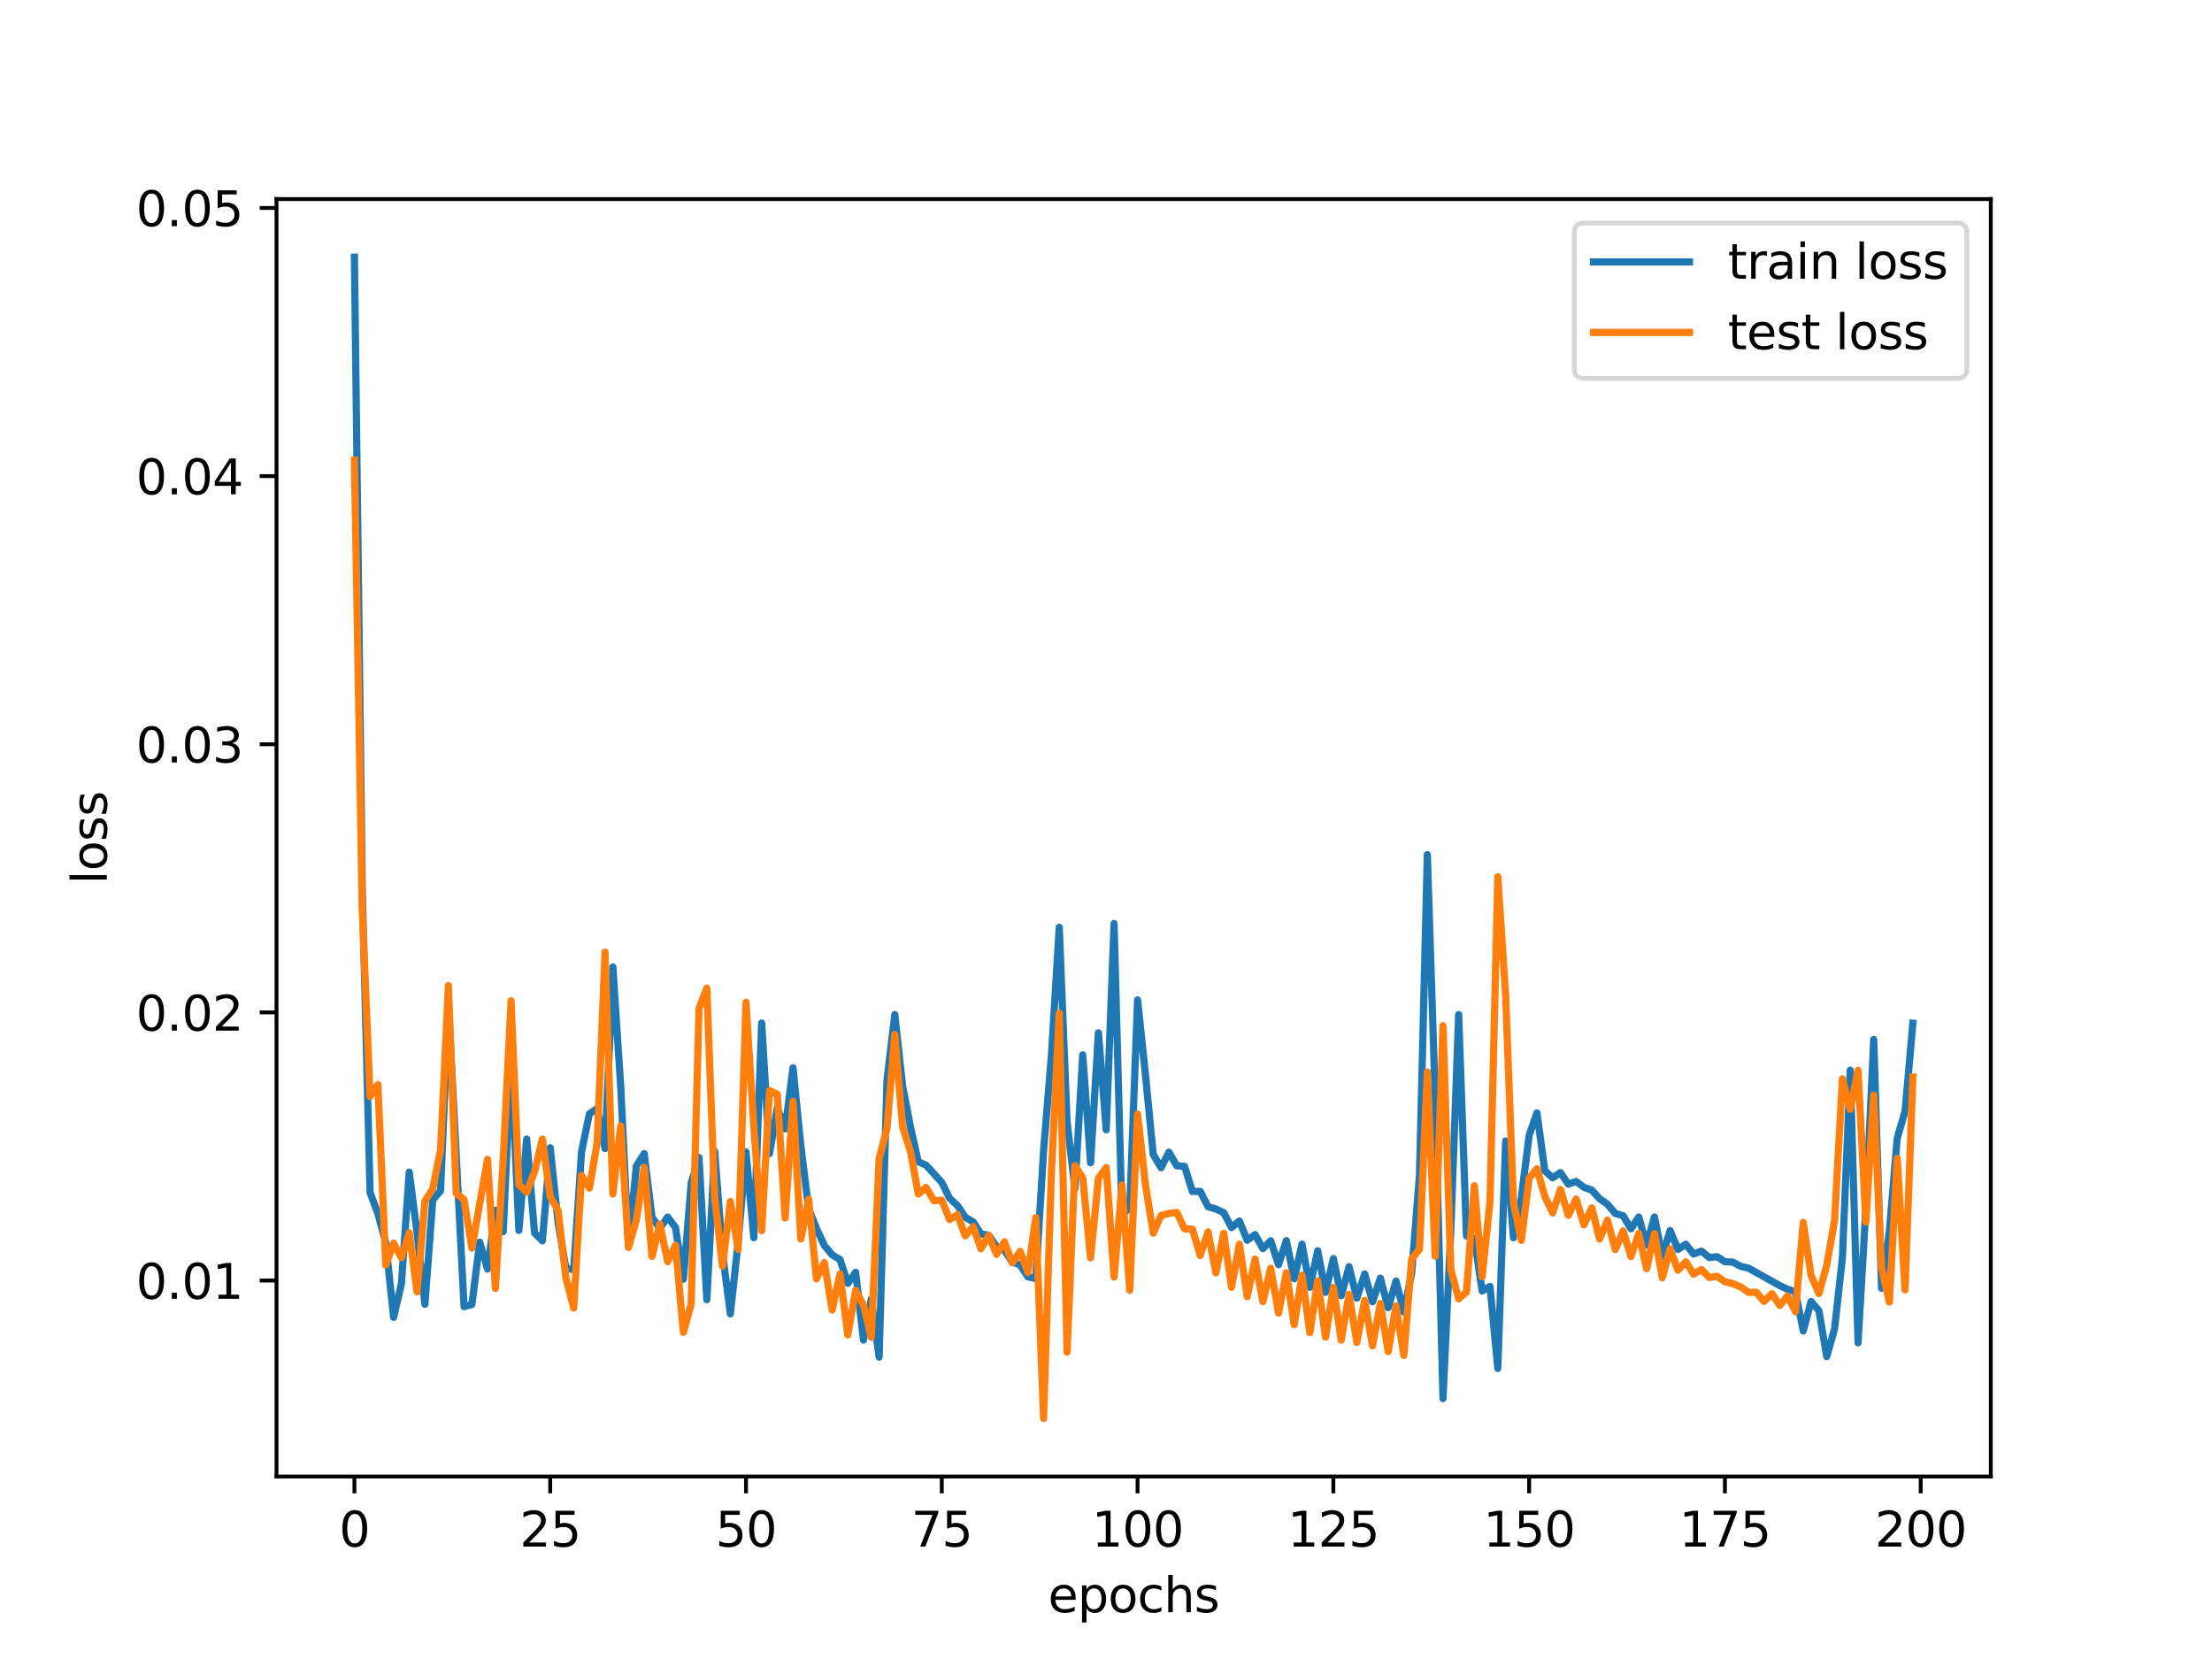 <?xml version="1.0" encoding="utf-8" standalone="no"?>
<!DOCTYPE svg PUBLIC "-//W3C//DTD SVG 1.1//EN"
  "http://www.w3.org/Graphics/SVG/1.1/DTD/svg11.dtd">
<svg xmlns:xlink="http://www.w3.org/1999/xlink" width="460.8pt" height="345.6pt" viewBox="0 0 460.8 345.6" xmlns="http://www.w3.org/2000/svg" version="1.1">
 <defs>
  <style type="text/css">*{stroke-linejoin: round; stroke-linecap: butt}</style>
 </defs>
 <g id="figure_1">
  <g id="patch_1">
   <path d="M 0 345.6 
L 460.8 345.6 
L 460.8 0 
L 0 0 
z
" style="fill: #ffffff"/>
  </g>
  <g id="axes_1">
   <g id="patch_2">
    <path d="M 57.6 307.584 
L 414.72 307.584 
L 414.72 41.472 
L 57.6 41.472 
z
" style="fill: #ffffff"/>
   </g>
   <g id="matplotlib.axis_1">
    <g id="xtick_1">
     <g id="line2d_1">
      <defs>
       <path id="m211a949242" d="M 0 0 
L 0 3.5 
" style="stroke: #000000; stroke-width: 0.8"/>
      </defs>
      <g>
       <use xlink:href="#m211a949242" x="73.833" y="307.584" style="stroke: #000000; stroke-width: 0.8"/>
      </g>
     </g>
     <g id="text_1">
      <!-- 0 -->
      <g transform="translate(70.651 322.182) scale(0.1 -0.1)">
       <defs>
        <path id="DejaVuSans-30" d="M 2034 4250 
Q 1547 4250 1301 3770 
Q 1056 3291 1056 2328 
Q 1056 1369 1301 889 
Q 1547 409 2034 409 
Q 2525 409 2770 889 
Q 3016 1369 3016 2328 
Q 3016 3291 2770 3770 
Q 2525 4250 2034 4250 
z
M 2034 4750 
Q 2819 4750 3233 4129 
Q 3647 3509 3647 2328 
Q 3647 1150 3233 529 
Q 2819 -91 2034 -91 
Q 1250 -91 836 529 
Q 422 1150 422 2328 
Q 422 3509 836 4129 
Q 1250 4750 2034 4750 
z
" transform="scale(0.016)"/>
       </defs>
       <use xlink:href="#DejaVuSans-30"/>
      </g>
     </g>
    </g>
    <g id="xtick_2">
     <g id="line2d_2">
      <g>
       <use xlink:href="#m211a949242" x="114.618" y="307.584" style="stroke: #000000; stroke-width: 0.8"/>
      </g>
     </g>
     <g id="text_2">
      <!-- 25 -->
      <g transform="translate(108.256 322.182) scale(0.1 -0.1)">
       <defs>
        <path id="DejaVuSans-32" d="M 1228 531 
L 3431 531 
L 3431 0 
L 469 0 
L 469 531 
Q 828 903 1448 1529 
Q 2069 2156 2228 2338 
Q 2531 2678 2651 2914 
Q 2772 3150 2772 3378 
Q 2772 3750 2511 3984 
Q 2250 4219 1831 4219 
Q 1534 4219 1204 4116 
Q 875 4013 500 3803 
L 500 4441 
Q 881 4594 1212 4672 
Q 1544 4750 1819 4750 
Q 2544 4750 2975 4387 
Q 3406 4025 3406 3419 
Q 3406 3131 3298 2873 
Q 3191 2616 2906 2266 
Q 2828 2175 2409 1742 
Q 1991 1309 1228 531 
z
" transform="scale(0.016)"/>
        <path id="DejaVuSans-35" d="M 691 4666 
L 3169 4666 
L 3169 4134 
L 1269 4134 
L 1269 2991 
Q 1406 3038 1543 3061 
Q 1681 3084 1819 3084 
Q 2600 3084 3056 2656 
Q 3513 2228 3513 1497 
Q 3513 744 3044 326 
Q 2575 -91 1722 -91 
Q 1428 -91 1123 -41 
Q 819 9 494 109 
L 494 744 
Q 775 591 1075 516 
Q 1375 441 1709 441 
Q 2250 441 2565 725 
Q 2881 1009 2881 1497 
Q 2881 1984 2565 2268 
Q 2250 2553 1709 2553 
Q 1456 2553 1204 2497 
Q 953 2441 691 2322 
L 691 4666 
z
" transform="scale(0.016)"/>
       </defs>
       <use xlink:href="#DejaVuSans-32"/>
       <use xlink:href="#DejaVuSans-35" x="63.623"/>
      </g>
     </g>
    </g>
    <g id="xtick_3">
     <g id="line2d_3">
      <g>
       <use xlink:href="#m211a949242" x="155.404" y="307.584" style="stroke: #000000; stroke-width: 0.8"/>
      </g>
     </g>
     <g id="text_3">
      <!-- 50 -->
      <g transform="translate(149.042 322.182) scale(0.1 -0.1)">
       <use xlink:href="#DejaVuSans-35"/>
       <use xlink:href="#DejaVuSans-30" x="63.623"/>
      </g>
     </g>
    </g>
    <g id="xtick_4">
     <g id="line2d_4">
      <g>
       <use xlink:href="#m211a949242" x="196.19" y="307.584" style="stroke: #000000; stroke-width: 0.8"/>
      </g>
     </g>
     <g id="text_4">
      <!-- 75 -->
      <g transform="translate(189.827 322.182) scale(0.1 -0.1)">
       <defs>
        <path id="DejaVuSans-37" d="M 525 4666 
L 3525 4666 
L 3525 4397 
L 1831 0 
L 1172 0 
L 2766 4134 
L 525 4134 
L 525 4666 
z
" transform="scale(0.016)"/>
       </defs>
       <use xlink:href="#DejaVuSans-37"/>
       <use xlink:href="#DejaVuSans-35" x="63.623"/>
      </g>
     </g>
    </g>
    <g id="xtick_5">
     <g id="line2d_5">
      <g>
       <use xlink:href="#m211a949242" x="236.976" y="307.584" style="stroke: #000000; stroke-width: 0.8"/>
      </g>
     </g>
     <g id="text_5">
      <!-- 100 -->
      <g transform="translate(227.432 322.182) scale(0.1 -0.1)">
       <defs>
        <path id="DejaVuSans-31" d="M 794 531 
L 1825 531 
L 1825 4091 
L 703 3866 
L 703 4441 
L 1819 4666 
L 2450 4666 
L 2450 531 
L 3481 531 
L 3481 0 
L 794 0 
L 794 531 
z
" transform="scale(0.016)"/>
       </defs>
       <use xlink:href="#DejaVuSans-31"/>
       <use xlink:href="#DejaVuSans-30" x="63.623"/>
       <use xlink:href="#DejaVuSans-30" x="127.246"/>
      </g>
     </g>
    </g>
    <g id="xtick_6">
     <g id="line2d_6">
      <g>
       <use xlink:href="#m211a949242" x="277.761" y="307.584" style="stroke: #000000; stroke-width: 0.8"/>
      </g>
     </g>
     <g id="text_6">
      <!-- 125 -->
      <g transform="translate(268.218 322.182) scale(0.1 -0.1)">
       <use xlink:href="#DejaVuSans-31"/>
       <use xlink:href="#DejaVuSans-32" x="63.623"/>
       <use xlink:href="#DejaVuSans-35" x="127.246"/>
      </g>
     </g>
    </g>
    <g id="xtick_7">
     <g id="line2d_7">
      <g>
       <use xlink:href="#m211a949242" x="318.547" y="307.584" style="stroke: #000000; stroke-width: 0.8"/>
      </g>
     </g>
     <g id="text_7">
      <!-- 150 -->
      <g transform="translate(309.003 322.182) scale(0.1 -0.1)">
       <use xlink:href="#DejaVuSans-31"/>
       <use xlink:href="#DejaVuSans-35" x="63.623"/>
       <use xlink:href="#DejaVuSans-30" x="127.246"/>
      </g>
     </g>
    </g>
    <g id="xtick_8">
     <g id="line2d_8">
      <g>
       <use xlink:href="#m211a949242" x="359.333" y="307.584" style="stroke: #000000; stroke-width: 0.8"/>
      </g>
     </g>
     <g id="text_8">
      <!-- 175 -->
      <g transform="translate(349.789 322.182) scale(0.1 -0.1)">
       <use xlink:href="#DejaVuSans-31"/>
       <use xlink:href="#DejaVuSans-37" x="63.623"/>
       <use xlink:href="#DejaVuSans-35" x="127.246"/>
      </g>
     </g>
    </g>
    <g id="xtick_9">
     <g id="line2d_9">
      <g>
       <use xlink:href="#m211a949242" x="400.119" y="307.584" style="stroke: #000000; stroke-width: 0.8"/>
      </g>
     </g>
     <g id="text_9">
      <!-- 200 -->
      <g transform="translate(390.575 322.182) scale(0.1 -0.1)">
       <use xlink:href="#DejaVuSans-32"/>
       <use xlink:href="#DejaVuSans-30" x="63.623"/>
       <use xlink:href="#DejaVuSans-30" x="127.246"/>
      </g>
     </g>
    </g>
    <g id="text_10">
     <!-- epochs -->
     <g transform="translate(218.327 335.861) scale(0.1 -0.1)">
      <defs>
       <path id="DejaVuSans-65" d="M 3597 1894 
L 3597 1613 
L 953 1613 
Q 991 1019 1311 708 
Q 1631 397 2203 397 
Q 2534 397 2845 478 
Q 3156 559 3463 722 
L 3463 178 
Q 3153 47 2828 -22 
Q 2503 -91 2169 -91 
Q 1331 -91 842 396 
Q 353 884 353 1716 
Q 353 2575 817 3079 
Q 1281 3584 2069 3584 
Q 2775 3584 3186 3129 
Q 3597 2675 3597 1894 
z
M 3022 2063 
Q 3016 2534 2758 2815 
Q 2500 3097 2075 3097 
Q 1594 3097 1305 2825 
Q 1016 2553 972 2059 
L 3022 2063 
z
" transform="scale(0.016)"/>
       <path id="DejaVuSans-70" d="M 1159 525 
L 1159 -1331 
L 581 -1331 
L 581 3500 
L 1159 3500 
L 1159 2969 
Q 1341 3281 1617 3432 
Q 1894 3584 2278 3584 
Q 2916 3584 3314 3078 
Q 3713 2572 3713 1747 
Q 3713 922 3314 415 
Q 2916 -91 2278 -91 
Q 1894 -91 1617 61 
Q 1341 213 1159 525 
z
M 3116 1747 
Q 3116 2381 2855 2742 
Q 2594 3103 2138 3103 
Q 1681 3103 1420 2742 
Q 1159 2381 1159 1747 
Q 1159 1113 1420 752 
Q 1681 391 2138 391 
Q 2594 391 2855 752 
Q 3116 1113 3116 1747 
z
" transform="scale(0.016)"/>
       <path id="DejaVuSans-6f" d="M 1959 3097 
Q 1497 3097 1228 2736 
Q 959 2375 959 1747 
Q 959 1119 1226 758 
Q 1494 397 1959 397 
Q 2419 397 2687 759 
Q 2956 1122 2956 1747 
Q 2956 2369 2687 2733 
Q 2419 3097 1959 3097 
z
M 1959 3584 
Q 2709 3584 3137 3096 
Q 3566 2609 3566 1747 
Q 3566 888 3137 398 
Q 2709 -91 1959 -91 
Q 1206 -91 779 398 
Q 353 888 353 1747 
Q 353 2609 779 3096 
Q 1206 3584 1959 3584 
z
" transform="scale(0.016)"/>
       <path id="DejaVuSans-63" d="M 3122 3366 
L 3122 2828 
Q 2878 2963 2633 3030 
Q 2388 3097 2138 3097 
Q 1578 3097 1268 2742 
Q 959 2388 959 1747 
Q 959 1106 1268 751 
Q 1578 397 2138 397 
Q 2388 397 2633 464 
Q 2878 531 3122 666 
L 3122 134 
Q 2881 22 2623 -34 
Q 2366 -91 2075 -91 
Q 1284 -91 818 406 
Q 353 903 353 1747 
Q 353 2603 823 3093 
Q 1294 3584 2113 3584 
Q 2378 3584 2631 3529 
Q 2884 3475 3122 3366 
z
" transform="scale(0.016)"/>
       <path id="DejaVuSans-68" d="M 3513 2113 
L 3513 0 
L 2938 0 
L 2938 2094 
Q 2938 2591 2744 2837 
Q 2550 3084 2163 3084 
Q 1697 3084 1428 2787 
Q 1159 2491 1159 1978 
L 1159 0 
L 581 0 
L 581 4863 
L 1159 4863 
L 1159 2956 
Q 1366 3272 1645 3428 
Q 1925 3584 2291 3584 
Q 2894 3584 3203 3211 
Q 3513 2838 3513 2113 
z
" transform="scale(0.016)"/>
       <path id="DejaVuSans-73" d="M 2834 3397 
L 2834 2853 
Q 2591 2978 2328 3040 
Q 2066 3103 1784 3103 
Q 1356 3103 1142 2972 
Q 928 2841 928 2578 
Q 928 2378 1081 2264 
Q 1234 2150 1697 2047 
L 1894 2003 
Q 2506 1872 2764 1633 
Q 3022 1394 3022 966 
Q 3022 478 2636 193 
Q 2250 -91 1575 -91 
Q 1294 -91 989 -36 
Q 684 19 347 128 
L 347 722 
Q 666 556 975 473 
Q 1284 391 1588 391 
Q 1994 391 2212 530 
Q 2431 669 2431 922 
Q 2431 1156 2273 1281 
Q 2116 1406 1581 1522 
L 1381 1569 
Q 847 1681 609 1914 
Q 372 2147 372 2553 
Q 372 3047 722 3315 
Q 1072 3584 1716 3584 
Q 2034 3584 2315 3537 
Q 2597 3491 2834 3397 
z
" transform="scale(0.016)"/>
      </defs>
      <use xlink:href="#DejaVuSans-65"/>
      <use xlink:href="#DejaVuSans-70" x="61.523"/>
      <use xlink:href="#DejaVuSans-6f" x="125"/>
      <use xlink:href="#DejaVuSans-63" x="186.182"/>
      <use xlink:href="#DejaVuSans-68" x="241.162"/>
      <use xlink:href="#DejaVuSans-73" x="304.541"/>
     </g>
    </g>
   </g>
   <g id="matplotlib.axis_2">
    <g id="ytick_1">
     <g id="line2d_10">
      <defs>
       <path id="mdea073d6c2" d="M 0 0 
L -3.5 0 
" style="stroke: #000000; stroke-width: 0.8"/>
      </defs>
      <g>
       <use xlink:href="#mdea073d6c2" x="57.6" y="266.76" style="stroke: #000000; stroke-width: 0.8"/>
      </g>
     </g>
     <g id="text_11">
      <!-- 0.01 -->
      <g transform="translate(28.334 270.56) scale(0.1 -0.1)">
       <defs>
        <path id="DejaVuSans-2e" d="M 684 794 
L 1344 794 
L 1344 0 
L 684 0 
L 684 794 
z
" transform="scale(0.016)"/>
       </defs>
       <use xlink:href="#DejaVuSans-30"/>
       <use xlink:href="#DejaVuSans-2e" x="63.623"/>
       <use xlink:href="#DejaVuSans-30" x="95.41"/>
       <use xlink:href="#DejaVuSans-31" x="159.033"/>
      </g>
     </g>
    </g>
    <g id="ytick_2">
     <g id="line2d_11">
      <g>
       <use xlink:href="#mdea073d6c2" x="57.6" y="210.899" style="stroke: #000000; stroke-width: 0.8"/>
      </g>
     </g>
     <g id="text_12">
      <!-- 0.02 -->
      <g transform="translate(28.334 214.699) scale(0.1 -0.1)">
       <use xlink:href="#DejaVuSans-30"/>
       <use xlink:href="#DejaVuSans-2e" x="63.623"/>
       <use xlink:href="#DejaVuSans-30" x="95.41"/>
       <use xlink:href="#DejaVuSans-32" x="159.033"/>
      </g>
     </g>
    </g>
    <g id="ytick_3">
     <g id="line2d_12">
      <g>
       <use xlink:href="#mdea073d6c2" x="57.6" y="155.039" style="stroke: #000000; stroke-width: 0.8"/>
      </g>
     </g>
     <g id="text_13">
      <!-- 0.03 -->
      <g transform="translate(28.334 158.838) scale(0.1 -0.1)">
       <defs>
        <path id="DejaVuSans-33" d="M 2597 2516 
Q 3050 2419 3304 2112 
Q 3559 1806 3559 1356 
Q 3559 666 3084 287 
Q 2609 -91 1734 -91 
Q 1441 -91 1130 -33 
Q 819 25 488 141 
L 488 750 
Q 750 597 1062 519 
Q 1375 441 1716 441 
Q 2309 441 2620 675 
Q 2931 909 2931 1356 
Q 2931 1769 2642 2001 
Q 2353 2234 1838 2234 
L 1294 2234 
L 1294 2753 
L 1863 2753 
Q 2328 2753 2575 2939 
Q 2822 3125 2822 3475 
Q 2822 3834 2567 4026 
Q 2313 4219 1838 4219 
Q 1578 4219 1281 4162 
Q 984 4106 628 3988 
L 628 4550 
Q 988 4650 1302 4700 
Q 1616 4750 1894 4750 
Q 2613 4750 3031 4423 
Q 3450 4097 3450 3541 
Q 3450 3153 3228 2886 
Q 3006 2619 2597 2516 
z
" transform="scale(0.016)"/>
       </defs>
       <use xlink:href="#DejaVuSans-30"/>
       <use xlink:href="#DejaVuSans-2e" x="63.623"/>
       <use xlink:href="#DejaVuSans-30" x="95.41"/>
       <use xlink:href="#DejaVuSans-33" x="159.033"/>
      </g>
     </g>
    </g>
    <g id="ytick_4">
     <g id="line2d_13">
      <g>
       <use xlink:href="#mdea073d6c2" x="57.6" y="99.178" style="stroke: #000000; stroke-width: 0.8"/>
      </g>
     </g>
     <g id="text_14">
      <!-- 0.04 -->
      <g transform="translate(28.334 102.977) scale(0.1 -0.1)">
       <defs>
        <path id="DejaVuSans-34" d="M 2419 4116 
L 825 1625 
L 2419 1625 
L 2419 4116 
z
M 2253 4666 
L 3047 4666 
L 3047 1625 
L 3713 1625 
L 3713 1100 
L 3047 1100 
L 3047 0 
L 2419 0 
L 2419 1100 
L 313 1100 
L 313 1709 
L 2253 4666 
z
" transform="scale(0.016)"/>
       </defs>
       <use xlink:href="#DejaVuSans-30"/>
       <use xlink:href="#DejaVuSans-2e" x="63.623"/>
       <use xlink:href="#DejaVuSans-30" x="95.41"/>
       <use xlink:href="#DejaVuSans-34" x="159.033"/>
      </g>
     </g>
    </g>
    <g id="ytick_5">
     <g id="line2d_14">
      <g>
       <use xlink:href="#mdea073d6c2" x="57.6" y="43.317" style="stroke: #000000; stroke-width: 0.8"/>
      </g>
     </g>
     <g id="text_15">
      <!-- 0.05 -->
      <g transform="translate(28.334 47.116) scale(0.1 -0.1)">
       <use xlink:href="#DejaVuSans-30"/>
       <use xlink:href="#DejaVuSans-2e" x="63.623"/>
       <use xlink:href="#DejaVuSans-30" x="95.41"/>
       <use xlink:href="#DejaVuSans-35" x="159.033"/>
      </g>
     </g>
    </g>
    <g id="text_16">
     <!-- loss -->
     <g transform="translate(22.255 184.186) rotate(-90) scale(0.1 -0.1)">
      <defs>
       <path id="DejaVuSans-6c" d="M 603 4863 
L 1178 4863 
L 1178 0 
L 603 0 
L 603 4863 
z
" transform="scale(0.016)"/>
      </defs>
      <use xlink:href="#DejaVuSans-6c"/>
      <use xlink:href="#DejaVuSans-6f" x="27.783"/>
      <use xlink:href="#DejaVuSans-73" x="88.965"/>
      <use xlink:href="#DejaVuSans-73" x="141.064"/>
     </g>
    </g>
   </g>
   <g id="line2d_15">
    <path d="M 73.833 53.568 
L 75.464 185.039 
L 77.096 248.459 
L 78.727 252.812 
L 80.358 258.853 
L 81.99 274.424 
L 83.621 267.452 
L 85.253 244.177 
L 86.884 256.835 
L 88.516 271.701 
L 90.147 249.981 
L 91.778 248.043 
L 93.41 209.325 
L 96.673 272.206 
L 98.304 271.753 
L 99.936 258.764 
L 101.567 264.368 
L 103.198 252.119 
L 104.83 256.578 
L 106.461 220.206 
L 108.093 256.319 
L 109.724 237.283 
L 111.356 256.838 
L 112.987 258.482 
L 114.618 239.093 
L 116.25 254.649 
L 117.881 264.2 
L 119.513 264.48 
L 121.144 239.939 
L 122.776 232.037 
L 124.407 230.944 
L 126.038 239.275 
L 127.67 201.433 
L 129.301 226.254 
L 130.933 259.675 
L 132.564 242.888 
L 134.196 240.331 
L 135.827 253.603 
L 137.458 255.906 
L 139.09 253.524 
L 140.721 255.712 
L 142.353 266.476 
L 143.984 246.465 
L 145.616 241.149 
L 147.247 270.752 
L 148.879 239.853 
L 150.51 261.014 
L 152.141 273.705 
L 153.773 258.733 
L 155.404 239.962 
L 157.036 257.832 
L 158.667 213.115 
L 160.299 240.313 
L 161.93 230.777 
L 163.561 235.166 
L 165.193 222.442 
L 166.824 238.64 
L 168.456 251.813 
L 170.087 255.902 
L 171.719 259.443 
L 173.35 261.405 
L 174.981 262.374 
L 176.613 267.336 
L 178.244 265.042 
L 179.876 279.163 
L 181.507 270.615 
L 183.139 282.709 
L 184.77 225.051 
L 186.401 211.349 
L 188.033 226.27 
L 189.664 234.764 
L 191.296 242.006 
L 192.927 242.732 
L 196.19 246.324 
L 197.821 249.618 
L 199.453 251.133 
L 201.084 253.573 
L 202.716 254.539 
L 204.347 257.05 
L 205.979 257.332 
L 207.61 259.711 
L 209.241 260.453 
L 210.873 262.909 
L 212.504 263.496 
L 214.136 265.981 
L 215.767 266.356 
L 217.399 239.707 
L 219.03 219.824 
L 220.661 193.173 
L 222.293 233.707 
L 223.924 247.625 
L 225.556 219.743 
L 227.187 242.228 
L 228.819 215.158 
L 230.45 235.36 
L 232.081 192.382 
L 233.713 253.06 
L 235.344 251.589 
L 236.976 208.307 
L 238.607 223.798 
L 240.239 240.489 
L 241.87 243.262 
L 243.501 240.02 
L 245.133 242.853 
L 246.764 242.97 
L 248.396 248.203 
L 250.027 248.181 
L 251.659 251.386 
L 253.29 251.855 
L 254.921 252.622 
L 256.553 255.731 
L 258.184 254.36 
L 259.816 258.369 
L 261.447 257.194 
L 263.079 260.112 
L 264.71 258.475 
L 266.341 263.443 
L 267.973 258.439 
L 269.604 266.396 
L 271.236 259.174 
L 272.867 268.18 
L 274.499 260.562 
L 276.13 269.222 
L 277.761 262.183 
L 279.393 269.923 
L 281.024 263.868 
L 282.656 270.432 
L 284.287 265.39 
L 285.919 271.19 
L 287.55 266.259 
L 289.181 272.404 
L 290.813 266.883 
L 292.444 273.313 
L 294.076 265.257 
L 295.707 244.743 
L 297.339 178.048 
L 298.97 228.457 
L 300.601 291.354 
L 302.233 256.254 
L 303.864 211.361 
L 305.496 257.489 
L 307.127 257.923 
L 308.759 268.938 
L 310.39 267.993 
L 312.021 285.07 
L 313.653 237.695 
L 315.284 257.847 
L 316.916 249.602 
L 318.547 236.514 
L 320.179 231.829 
L 321.81 243.886 
L 323.441 245.359 
L 325.073 244.282 
L 326.704 246.673 
L 328.336 246.122 
L 329.967 247.345 
L 331.599 247.928 
L 333.23 249.719 
L 334.862 250.858 
L 336.493 252.79 
L 338.124 253.266 
L 339.756 255.975 
L 341.387 253.528 
L 343.019 259.382 
L 344.65 253.521 
L 346.282 261.738 
L 347.913 256.355 
L 349.544 260.281 
L 351.176 259.197 
L 352.807 261.235 
L 354.439 260.62 
L 356.07 261.979 
L 357.702 261.795 
L 359.333 262.833 
L 360.964 262.923 
L 362.596 263.785 
L 364.227 264.174 
L 370.753 267.814 
L 372.384 268.577 
L 374.016 269.109 
L 375.647 277.259 
L 377.279 271.116 
L 378.91 273.026 
L 380.542 282.608 
L 382.173 276.814 
L 383.804 262.068 
L 385.436 222.949 
L 387.067 279.729 
L 388.699 251.506 
L 390.33 216.545 
L 391.962 268.387 
L 393.593 256.398 
L 395.224 237.137 
L 396.856 231.471 
L 398.487 213.15 
L 398.487 213.15 
" clip-path="url(#p88462998a7)" style="fill: none; stroke: #1f77b4; stroke-width: 1.5; stroke-linecap: square"/>
   </g>
   <g id="line2d_16">
    <path d="M 73.833 95.883 
L 75.464 189.558 
L 77.096 228.416 
L 78.727 225.96 
L 80.358 263.543 
L 81.99 258.959 
L 83.621 262.012 
L 85.253 256.806 
L 86.884 269.137 
L 88.516 250.218 
L 90.147 247.64 
L 91.778 239.519 
L 93.41 205.327 
L 95.041 248.588 
L 96.673 249.92 
L 98.304 260.001 
L 101.567 241.501 
L 103.198 268.406 
L 104.83 241.512 
L 106.461 208.492 
L 108.093 246.787 
L 109.724 248.366 
L 111.356 244.096 
L 112.987 237.3 
L 114.618 249.275 
L 116.25 252.142 
L 117.881 266.214 
L 119.513 272.489 
L 121.144 244.871 
L 122.776 247.499 
L 124.407 238.048 
L 126.038 198.343 
L 127.67 248.734 
L 129.301 234.542 
L 130.933 259.869 
L 132.564 254.176 
L 134.196 243.162 
L 135.827 261.734 
L 137.458 254.992 
L 139.09 262.844 
L 140.721 259.401 
L 142.353 277.559 
L 143.984 271.645 
L 145.616 210.093 
L 147.247 205.832 
L 148.879 249.513 
L 150.51 263.778 
L 152.141 250.315 
L 153.773 260.237 
L 155.404 208.796 
L 157.036 234.833 
L 158.667 256.4 
L 160.299 227.164 
L 161.93 227.994 
L 163.561 253.737 
L 165.193 229.425 
L 166.824 258.112 
L 168.456 249.812 
L 170.087 266.414 
L 171.719 263.02 
L 173.35 272.907 
L 174.981 265.386 
L 176.613 278.082 
L 178.244 268.786 
L 179.876 271.844 
L 181.507 278.593 
L 183.139 241.336 
L 184.77 235.141 
L 186.401 215.495 
L 188.033 234.749 
L 189.664 239.854 
L 191.296 248.744 
L 192.927 247.371 
L 194.559 250.139 
L 196.19 250.009 
L 197.821 254.06 
L 199.453 253.043 
L 201.084 257.446 
L 202.716 255.534 
L 204.347 260.151 
L 205.979 257.343 
L 207.61 261.309 
L 209.241 258.699 
L 210.873 263.068 
L 212.504 260.691 
L 214.136 265.07 
L 215.767 253.631 
L 217.399 295.488 
L 219.03 244.211 
L 220.661 211.062 
L 222.293 281.673 
L 223.924 242.828 
L 225.556 245.346 
L 227.187 262.02 
L 228.819 245.484 
L 230.45 243.202 
L 232.081 266.042 
L 233.713 246.871 
L 235.344 268.792 
L 236.976 232.061 
L 238.607 246.708 
L 240.239 256.89 
L 241.87 253.211 
L 243.501 252.784 
L 245.133 252.564 
L 246.764 256.002 
L 248.396 256.063 
L 250.027 261.548 
L 251.659 256.617 
L 253.29 265.164 
L 254.921 256.906 
L 256.553 268.158 
L 258.184 259.188 
L 259.816 270.12 
L 261.447 262.282 
L 263.079 271.158 
L 264.71 264.197 
L 266.341 273.546 
L 267.973 265.141 
L 269.604 275.969 
L 271.236 265.651 
L 272.867 277.624 
L 274.499 266.797 
L 276.13 278.55 
L 277.761 268.2 
L 279.393 279.173 
L 281.024 269.628 
L 282.656 279.647 
L 284.287 270.885 
L 285.919 280.373 
L 287.55 271.538 
L 289.181 281.552 
L 290.813 272.025 
L 292.444 282.353 
L 294.076 262.291 
L 295.707 260.226 
L 297.339 223.314 
L 298.97 261.706 
L 300.601 213.665 
L 302.233 264.427 
L 303.864 270.576 
L 305.496 269.165 
L 307.127 247.018 
L 308.759 265.968 
L 310.39 250.291 
L 312.021 182.645 
L 313.653 207.341 
L 315.284 250.546 
L 316.916 258.4 
L 318.547 245.426 
L 320.179 243.469 
L 321.81 249.246 
L 323.441 252.67 
L 325.073 247.784 
L 326.704 253.171 
L 328.336 249.78 
L 329.967 255.155 
L 331.599 251.616 
L 333.23 258.109 
L 334.862 254.171 
L 336.493 260.307 
L 338.124 256.417 
L 339.756 261.779 
L 341.387 256.975 
L 343.019 264.291 
L 344.65 256.987 
L 346.282 266.192 
L 347.913 260.149 
L 349.544 264.613 
L 351.176 262.865 
L 352.807 265.442 
L 354.439 264.453 
L 356.07 266.138 
L 357.702 265.87 
L 359.333 267.015 
L 360.964 267.399 
L 362.596 268.071 
L 364.227 269.224 
L 365.859 269.207 
L 367.49 271.113 
L 369.122 269.494 
L 370.753 271.952 
L 372.384 269.972 
L 374.016 273.23 
L 375.647 254.649 
L 377.279 265.712 
L 378.91 269.473 
L 380.542 263.555 
L 382.173 254.23 
L 383.804 224.743 
L 385.436 231.108 
L 387.067 222.99 
L 388.699 254.566 
L 390.33 228.132 
L 391.962 264.173 
L 393.593 271.249 
L 395.224 241.335 
L 396.856 268.713 
L 398.487 224.351 
L 398.487 224.351 
" clip-path="url(#p88462998a7)" style="fill: none; stroke: #ff7f0e; stroke-width: 1.5; stroke-linecap: square"/>
   </g>
   <g id="patch_3">
    <path d="M 57.6 307.584 
L 57.6 41.472 
" style="fill: none; stroke: #000000; stroke-width: 0.8; stroke-linejoin: miter; stroke-linecap: square"/>
   </g>
   <g id="patch_4">
    <path d="M 414.72 307.584 
L 414.72 41.472 
" style="fill: none; stroke: #000000; stroke-width: 0.8; stroke-linejoin: miter; stroke-linecap: square"/>
   </g>
   <g id="patch_5">
    <path d="M 57.6 307.584 
L 414.72 307.584 
" style="fill: none; stroke: #000000; stroke-width: 0.8; stroke-linejoin: miter; stroke-linecap: square"/>
   </g>
   <g id="patch_6">
    <path d="M 57.6 41.472 
L 414.72 41.472 
" style="fill: none; stroke: #000000; stroke-width: 0.8; stroke-linejoin: miter; stroke-linecap: square"/>
   </g>
   <g id="legend_1">
    <g id="patch_7">
     <path d="M 329.951 78.828 
L 407.72 78.828 
Q 409.72 78.828 409.72 76.828 
L 409.72 48.472 
Q 409.72 46.472 407.72 46.472 
L 329.951 46.472 
Q 327.951 46.472 327.951 48.472 
L 327.951 76.828 
Q 327.951 78.828 329.951 78.828 
z
" style="fill: #ffffff; opacity: 0.8; stroke: #cccccc; stroke-linejoin: miter"/>
    </g>
    <g id="line2d_17">
     <path d="M 331.951 54.57 
L 341.951 54.57 
L 351.951 54.57 
" style="fill: none; stroke: #1f77b4; stroke-width: 1.5; stroke-linecap: square"/>
    </g>
    <g id="text_17">
     <!-- train loss -->
     <g transform="translate(359.951 58.07) scale(0.1 -0.1)">
      <defs>
       <path id="DejaVuSans-74" d="M 1172 4494 
L 1172 3500 
L 2356 3500 
L 2356 3053 
L 1172 3053 
L 1172 1153 
Q 1172 725 1289 603 
Q 1406 481 1766 481 
L 2356 481 
L 2356 0 
L 1766 0 
Q 1100 0 847 248 
Q 594 497 594 1153 
L 594 3053 
L 172 3053 
L 172 3500 
L 594 3500 
L 594 4494 
L 1172 4494 
z
" transform="scale(0.016)"/>
       <path id="DejaVuSans-72" d="M 2631 2963 
Q 2534 3019 2420 3045 
Q 2306 3072 2169 3072 
Q 1681 3072 1420 2755 
Q 1159 2438 1159 1844 
L 1159 0 
L 581 0 
L 581 3500 
L 1159 3500 
L 1159 2956 
Q 1341 3275 1631 3429 
Q 1922 3584 2338 3584 
Q 2397 3584 2469 3576 
Q 2541 3569 2628 3553 
L 2631 2963 
z
" transform="scale(0.016)"/>
       <path id="DejaVuSans-61" d="M 2194 1759 
Q 1497 1759 1228 1600 
Q 959 1441 959 1056 
Q 959 750 1161 570 
Q 1363 391 1709 391 
Q 2188 391 2477 730 
Q 2766 1069 2766 1631 
L 2766 1759 
L 2194 1759 
z
M 3341 1997 
L 3341 0 
L 2766 0 
L 2766 531 
Q 2569 213 2275 61 
Q 1981 -91 1556 -91 
Q 1019 -91 701 211 
Q 384 513 384 1019 
Q 384 1609 779 1909 
Q 1175 2209 1959 2209 
L 2766 2209 
L 2766 2266 
Q 2766 2663 2505 2880 
Q 2244 3097 1772 3097 
Q 1472 3097 1187 3025 
Q 903 2953 641 2809 
L 641 3341 
Q 956 3463 1253 3523 
Q 1550 3584 1831 3584 
Q 2591 3584 2966 3190 
Q 3341 2797 3341 1997 
z
" transform="scale(0.016)"/>
       <path id="DejaVuSans-69" d="M 603 3500 
L 1178 3500 
L 1178 0 
L 603 0 
L 603 3500 
z
M 603 4863 
L 1178 4863 
L 1178 4134 
L 603 4134 
L 603 4863 
z
" transform="scale(0.016)"/>
       <path id="DejaVuSans-6e" d="M 3513 2113 
L 3513 0 
L 2938 0 
L 2938 2094 
Q 2938 2591 2744 2837 
Q 2550 3084 2163 3084 
Q 1697 3084 1428 2787 
Q 1159 2491 1159 1978 
L 1159 0 
L 581 0 
L 581 3500 
L 1159 3500 
L 1159 2956 
Q 1366 3272 1645 3428 
Q 1925 3584 2291 3584 
Q 2894 3584 3203 3211 
Q 3513 2838 3513 2113 
z
" transform="scale(0.016)"/>
       <path id="DejaVuSans-20" transform="scale(0.016)"/>
      </defs>
      <use xlink:href="#DejaVuSans-74"/>
      <use xlink:href="#DejaVuSans-72" x="39.209"/>
      <use xlink:href="#DejaVuSans-61" x="80.322"/>
      <use xlink:href="#DejaVuSans-69" x="141.602"/>
      <use xlink:href="#DejaVuSans-6e" x="169.385"/>
      <use xlink:href="#DejaVuSans-20" x="232.764"/>
      <use xlink:href="#DejaVuSans-6c" x="264.551"/>
      <use xlink:href="#DejaVuSans-6f" x="292.334"/>
      <use xlink:href="#DejaVuSans-73" x="353.516"/>
      <use xlink:href="#DejaVuSans-73" x="405.615"/>
     </g>
    </g>
    <g id="line2d_18">
     <path d="M 331.951 69.249 
L 341.951 69.249 
L 351.951 69.249 
" style="fill: none; stroke: #ff7f0e; stroke-width: 1.5; stroke-linecap: square"/>
    </g>
    <g id="text_18">
     <!-- test loss -->
     <g transform="translate(359.951 72.749) scale(0.1 -0.1)">
      <use xlink:href="#DejaVuSans-74"/>
      <use xlink:href="#DejaVuSans-65" x="39.209"/>
      <use xlink:href="#DejaVuSans-73" x="100.732"/>
      <use xlink:href="#DejaVuSans-74" x="152.832"/>
      <use xlink:href="#DejaVuSans-20" x="192.041"/>
      <use xlink:href="#DejaVuSans-6c" x="223.828"/>
      <use xlink:href="#DejaVuSans-6f" x="251.611"/>
      <use xlink:href="#DejaVuSans-73" x="312.793"/>
      <use xlink:href="#DejaVuSans-73" x="364.893"/>
     </g>
    </g>
   </g>
  </g>
 </g>
 <defs>
  <clipPath id="p88462998a7">
   <rect x="57.6" y="41.472" width="357.12" height="266.112"/>
  </clipPath>
 </defs>
</svg>
